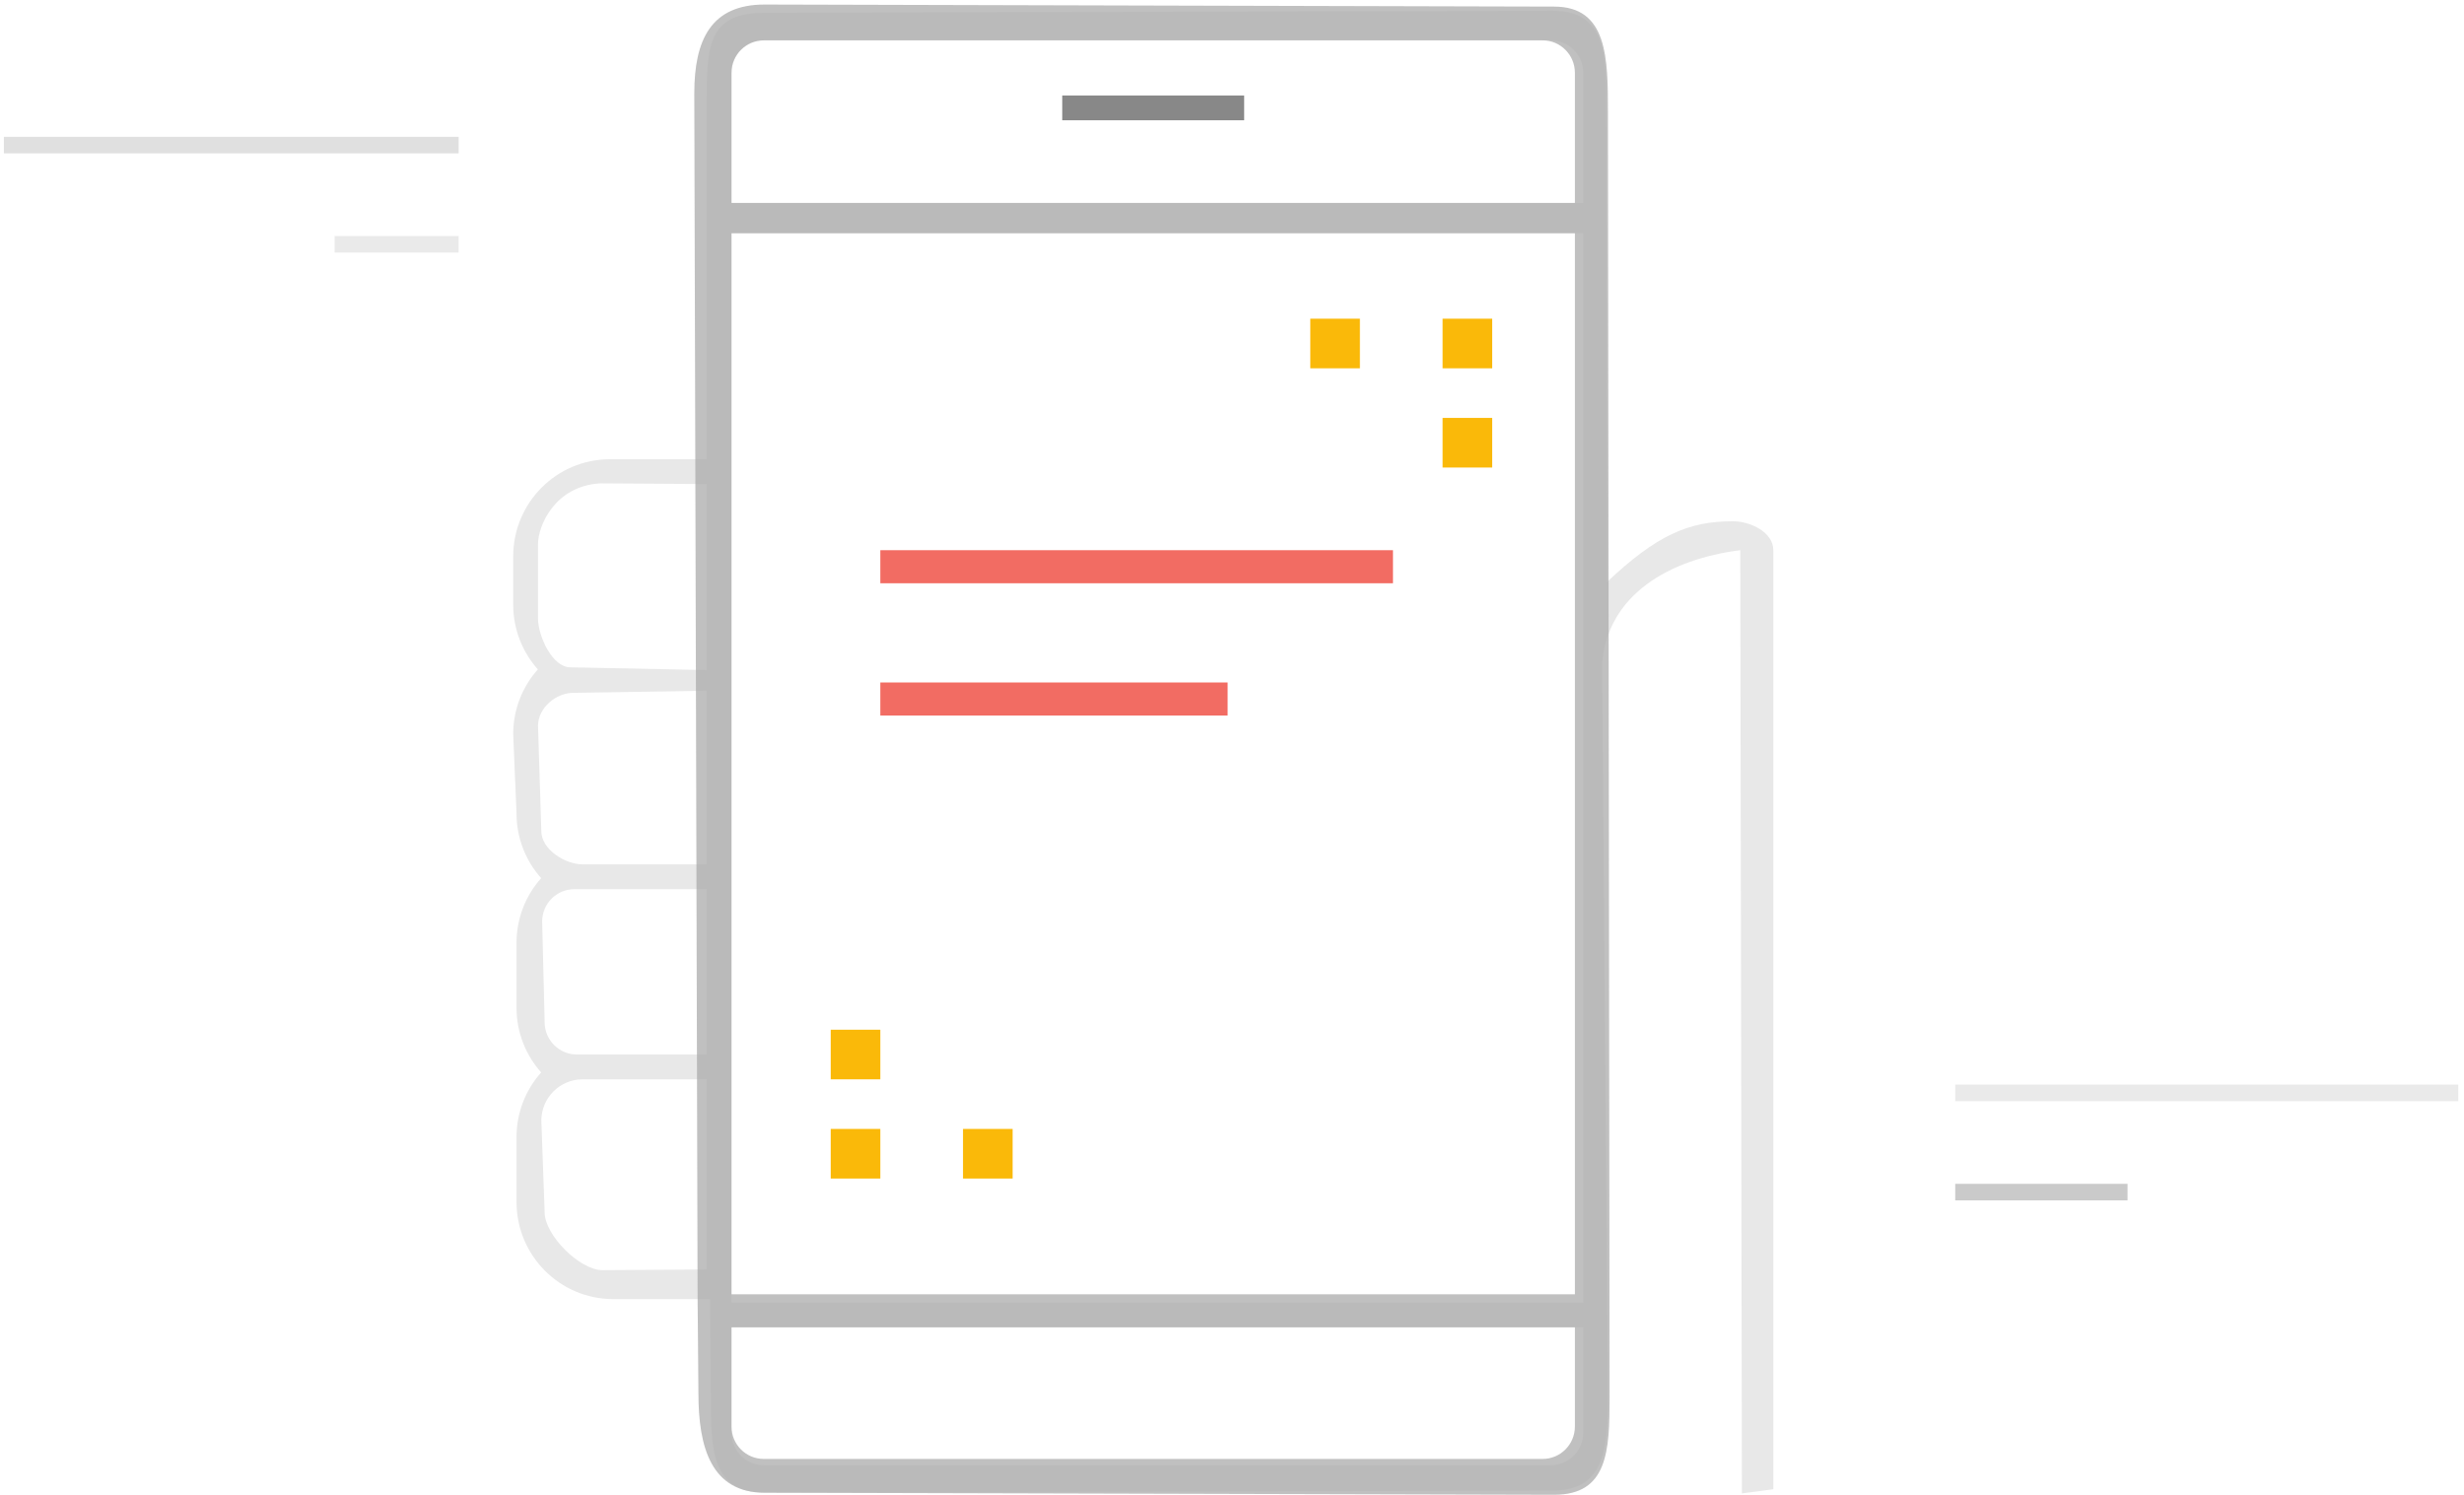 <svg xmlns="http://www.w3.org/2000/svg" width="318" height="193" viewBox="0 0 318 193">
  <g fill="none" transform="translate(.5 .585)">
    <polygon fill="#979797" points="0 19.208 58.691 19.208 58.691 17.074 0 17.074" opacity=".3"/>
    <polygon fill="#979797" points="42.685 32.013 58.691 32.013 58.691 29.879 42.685 29.879" opacity=".2"/>
    <polygon fill="#979797" points="251.839 141.544 316.762 141.544 316.762 139.41 251.839 139.41" opacity=".2"/>
    <polygon fill="#979797" points="251.839 154.35 274.077 154.35 274.077 152.216 251.839 152.216" opacity=".5"/>
    <g transform="translate(64.027)">
      <rect width="23.477" height="3.201" x="72.564" y="11.738" fill="#888"/>
      <polygon fill="#F26C63" points="49.087 70.43 115.248 70.43 115.248 74.698 49.087 74.698"/>
      <polygon fill="#F26C63" points="49.087 87.503 93.906 87.503 93.906 91.772 49.087 91.772"/>
      <rect width="6.403" height="6.403" x="42.685" y="145.128" fill="#FAB909"/>
      <rect width="6.403" height="6.403" x="42.685" y="132.322" fill="#FAB909"/>
      <rect width="6.403" height="6.403" x="59.758" y="145.128" fill="#FAB909"/>
      <path fill="#E8E8E8" d="M159.107,66.695 C153.358,66.695 149.275,68.51 142.887,74.518 L142.78,13.339 C142.78,6.414 142.739,0.8 135.844,0.8 L34.148,1.067 C27.252,1.067 26.678,4.813 26.678,11.738 L26.678,58.691 L14.193,58.691 C7.297,58.691 1.707,64.305 1.707,71.23 L1.707,77.455 C1.707,80.666 2.911,83.595 4.889,85.813 C2.911,88.032 1.707,90.961 1.707,94.172 L2.134,104.399 C2.134,107.611 3.338,110.54 5.316,112.758 C3.338,114.976 2.134,117.905 2.134,121.117 L2.134,129.476 C2.134,132.687 3.338,135.616 5.316,137.835 C3.338,140.053 2.134,142.982 2.134,146.193 L2.134,154.552 C2.134,161.477 7.724,167.091 14.619,167.091 L27.105,167.091 L27.211,179.542 C27.211,186.467 27.252,192.081 34.148,192.081 L135.844,191.814 C142.739,191.814 142.993,186.2 142.993,179.275 L142.246,85.102 C142.913,76.154 150.944,71.585 160.067,70.43 L160.281,192.169 L164.336,191.636 L164.336,70.43 C164.336,68.121 161.405,66.695 159.107,66.695 Z M34.041,4.624 L135.63,4.624 C137.929,4.624 139.792,6.495 139.792,8.804 L139.792,25.611 L29.879,25.611 L29.879,8.804 C29.879,6.495 31.743,4.624 34.041,4.624 Z M5.762,131.344 L5.442,118.361 C5.442,116.053 7.306,114.181 9.604,114.181 L26.678,114.181 L26.678,135.523 L9.924,135.523 C7.626,135.523 5.762,133.652 5.762,131.344 Z M5.336,106.711 L4.909,93.106 C4.909,90.797 7.199,88.837 9.497,88.837 L26.678,88.57 L26.678,110.98 L10.671,110.98 C8.373,110.98 5.336,109.02 5.336,106.711 Z M4.909,69.629 C4.909,67.321 7.043,62.159 12.912,61.804 L26.678,61.893 L26.678,85.903 L9.071,85.547 C6.772,85.547 4.909,81.541 4.909,79.233 L4.909,69.629 Z M13.232,163.357 C10.286,163.357 5.762,158.834 5.762,155.887 L5.336,144.061 C5.336,141.114 7.725,138.725 10.671,138.725 L26.678,138.725 L26.678,163.268 L13.232,163.357 Z M135.63,188.524 L34.041,188.524 C31.743,188.524 29.879,186.652 29.879,184.344 L29.879,170.738 L139.792,170.738 L139.792,184.344 C139.792,186.652 137.929,188.524 135.63,188.524 Z M139.792,167.537 L29.879,167.537 L29.879,138.191 L29.879,113.114 L29.879,88.037 L29.879,62.96 L29.879,29.523 L139.792,29.523 L139.792,167.537 Z"/>
      <path fill="#ACACAC" d="M142.993,13.872 C142.993,6.948 142.952,0.267 136.057,0.267 L34.148,-7.10542736e-15 C27.252,-7.10542736e-15 25.077,4.547 25.077,11.471 L25.504,166.824 L25.611,179.275 C25.611,186.2 27.252,192.081 34.148,192.081 L136.057,192.347 C142.952,192.347 143.207,186.734 143.207,179.809 L142.993,13.872 Z M34.041,4.624 L134.563,4.624 C136.861,4.624 138.725,6.495 138.725,8.804 L138.725,25.611 L29.879,25.611 L29.879,8.804 C29.879,6.495 31.743,4.624 34.041,4.624 Z M134.563,187.723 L34.041,187.723 C31.743,187.723 29.879,185.852 29.879,183.544 L29.879,170.738 L138.725,170.738 L138.725,183.544 C138.725,185.852 136.861,187.723 134.563,187.723 Z M138.725,166.47 L29.879,166.47 L29.879,138.191 L29.879,113.114 L29.879,88.037 L29.879,62.96 L29.879,29.523 L138.725,29.523 L138.725,166.47 Z" opacity=".755"/>
      <rect width="6.403" height="6.403" x="121.651" y="40.55" fill="#FAB909"/>
      <rect width="6.403" height="6.403" x="121.651" y="53.356" fill="#FAB909"/>
      <rect width="6.403" height="6.403" x="104.577" y="40.55" fill="#FAB909"/>
    </g>
  </g>
</svg>
